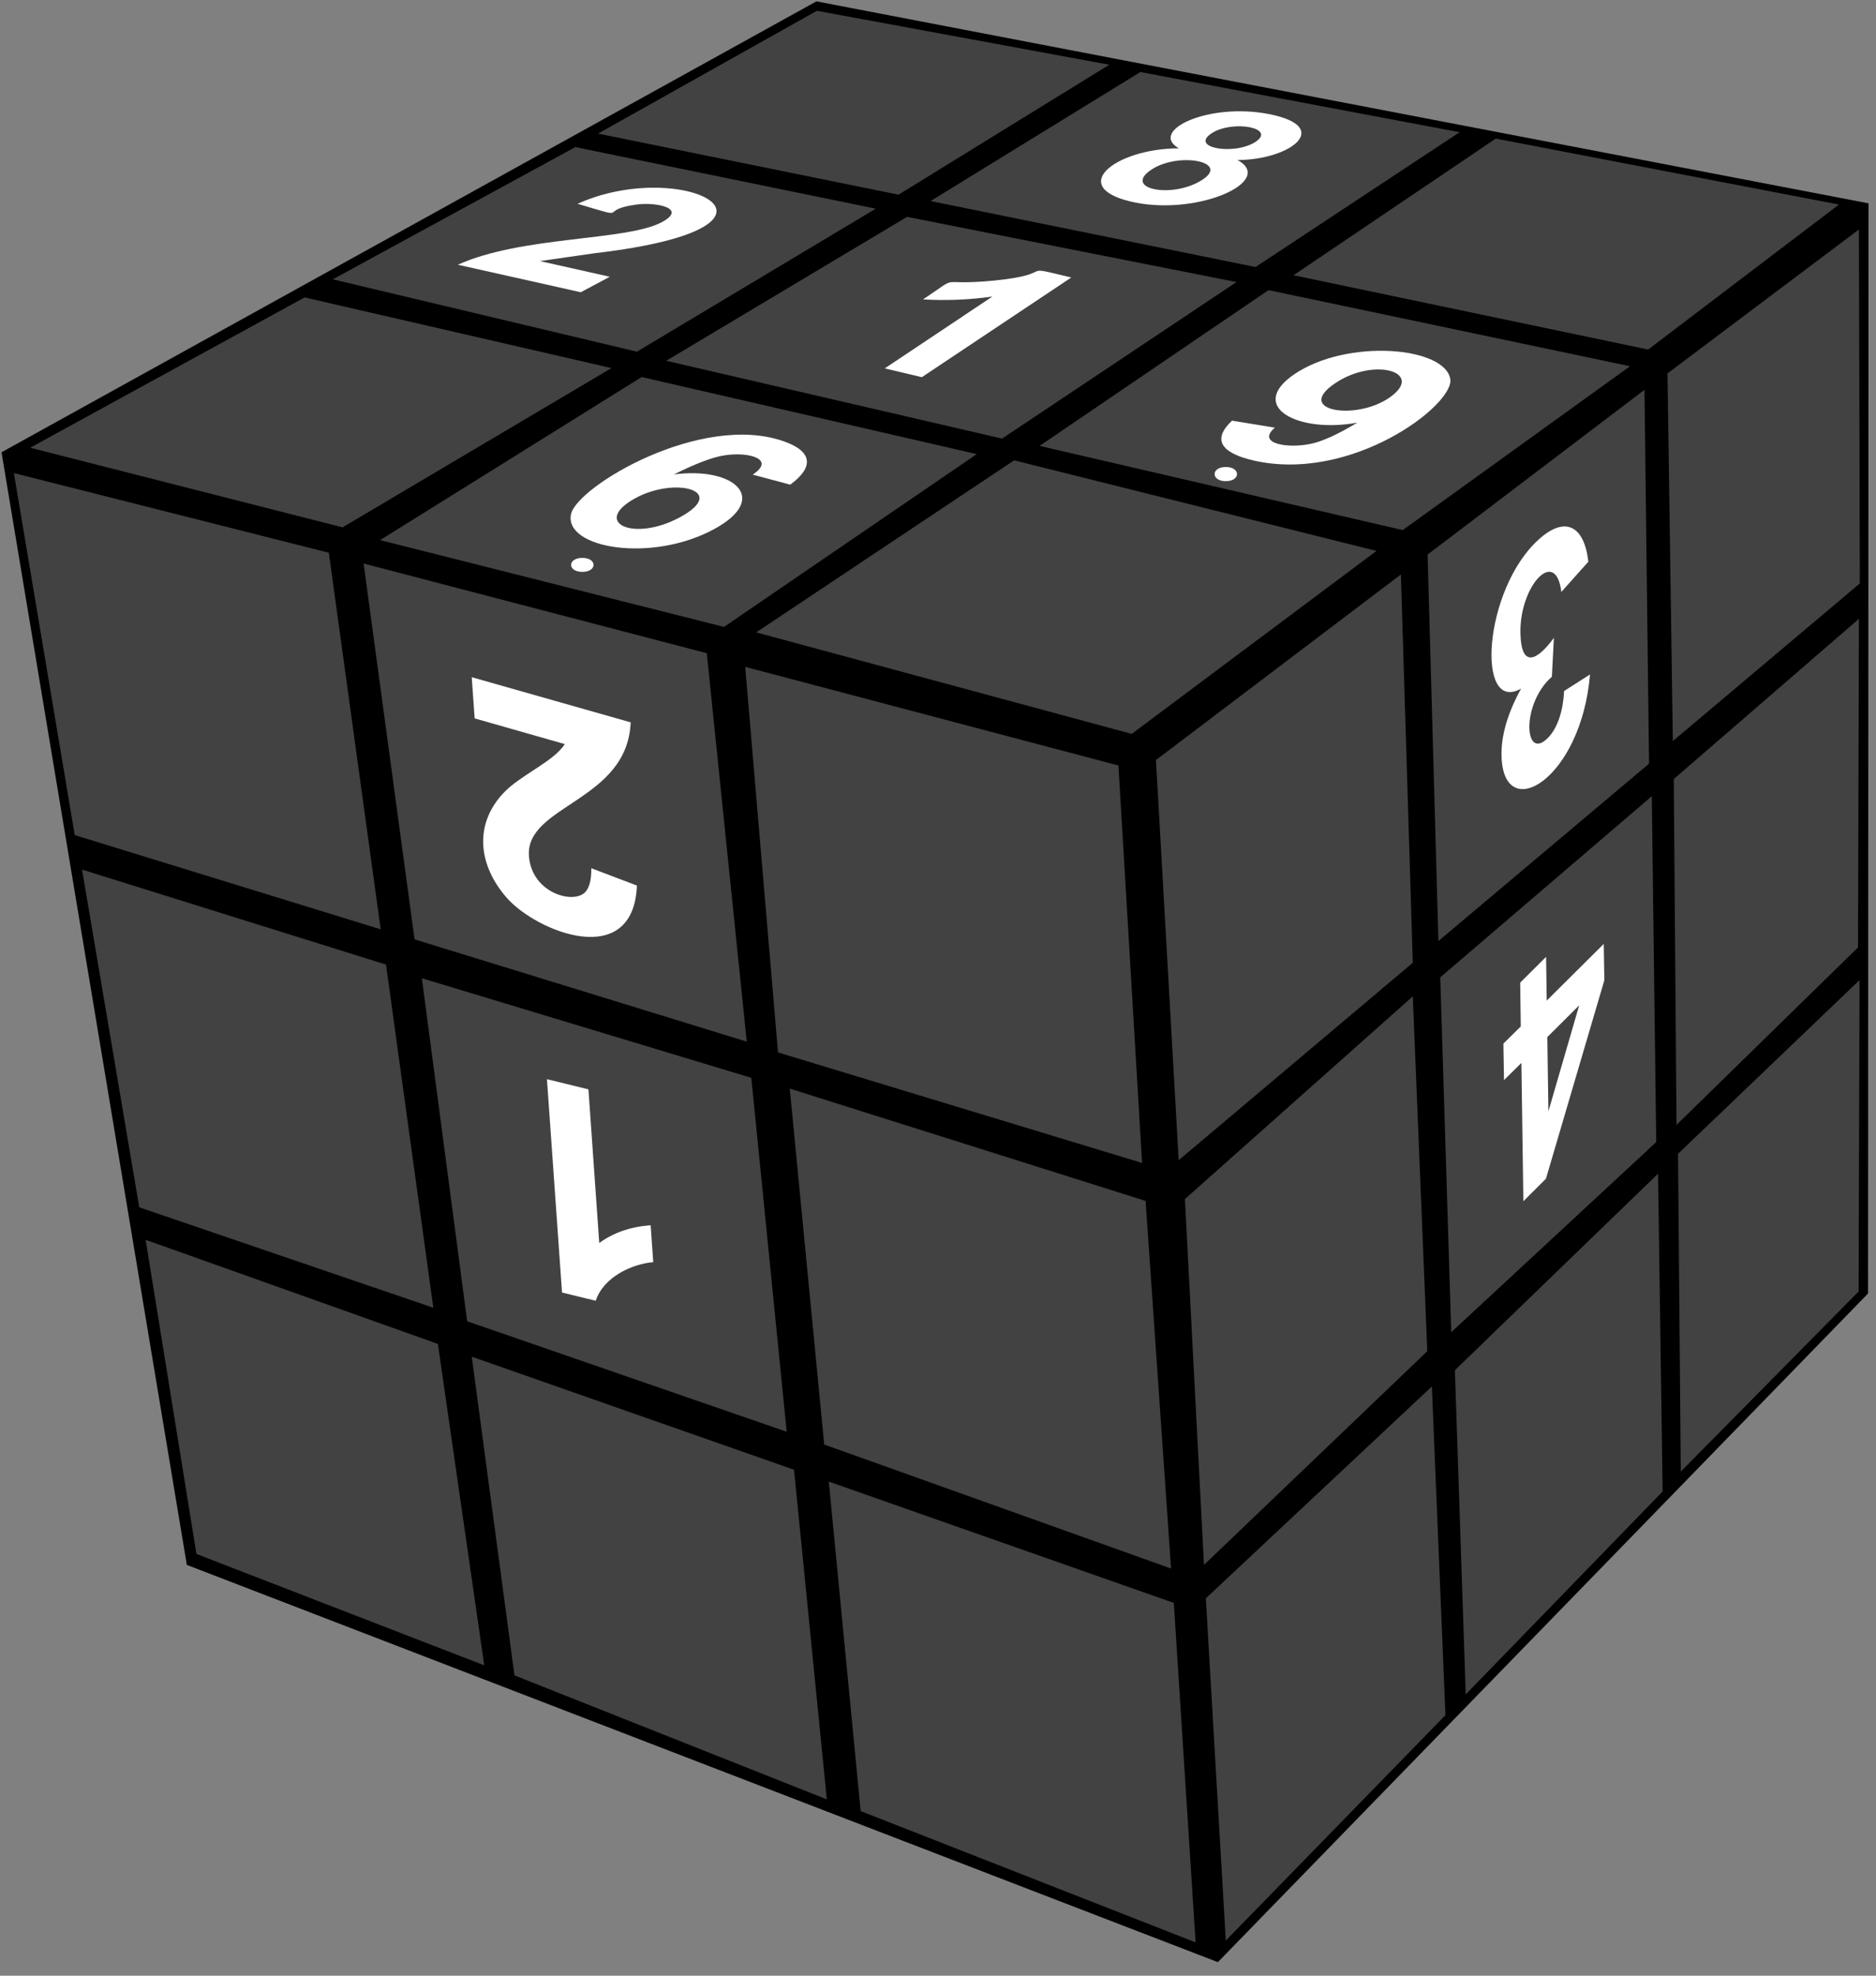 <?xml version="1.0" encoding="UTF-8"?>
<svg width="95px" height="100px" viewBox="0 0 95 100" version="1.1" xmlns="http://www.w3.org/2000/svg" xmlns:xlink="http://www.w3.org/1999/xlink">
    <rect x="0" y="0" width="95" height="100" fill="#808080" stroke="none"/>
    <title>sudoku_2</title>
    <g id="Sudoku" stroke="none" stroke-width="1" fill="none" fill-rule="evenodd">
        <g id="sudoku_2" fill-rule="nonzero">
            <polygon id="Path" fill="#000000" points="0.077 22.892 41.344 0.069 94.622 10.292 94.598 65.469 61.673 99.315 9.461 79.208"></polygon>
            <polygon id="Path" fill="#424242" points="51.354 23.3 69.705 27.885 57.309 37.146 38.293 32.008"></polygon>
            <polygon id="Path" fill="#424242" points="64.237 14.685 82.542 18.538 71.034 26.831 52.644 22.569"></polygon>
            <polygon id="Path" fill="#424242" points="75.745 7.015 93.123 10.354 83.461 17.692 65.504 13.931"></polygon>
            <polygon id="Path" fill="#424242" points="57.749 3.646 73.915 6.692 63.58 13.515 47.122 10.177"></polygon>
            <polygon id="Path" fill="#424242" points="45.932 10.977 62.615 14.277 50.744 22.2 33.737 18.262"></polygon>
            <polygon id="Path" fill="#424242" points="32.493 19.085 49.462 22.985 36.664 31.731 19.247 27.338"></polygon>
            <polygon id="Path" fill="#424242" points="15.424 15.054 30.964 18.631 17.347 26.692 1.529 22.662"></polygon>
            <polygon id="Path" fill="#424242" points="29.133 7.446 44.349 10.562 32.254 17.8 16.853 14.138"></polygon>
            <polygon id="Path" fill="#424242" points="41.367 0.546 56.174 3.277 45.5 9.854 30.284 6.762"></polygon>
            <polygon id="Path" fill="#424242" points="37.737 33.754 56.637 38.746 57.834 58.862 39.398 53.269"></polygon>
            <polygon id="Path" fill="#424242" points="18.413 28.523 35.791 33.062 37.815 52.723 20.993 47.546"></polygon>
            <polygon id="Path" fill="#424242" points="0.703 23.946 16.652 27.977 19.278 47.038 3.785 42.269"></polygon>
            <polygon id="Path" fill="#424242" points="39.993 55.1 58.012 60.785 59.302 79.392 41.738 73.115"></polygon>
            <polygon id="Path" fill="#424242" points="21.363 49.515 38.046 54.554 39.838 72.469 23.657 66.877"></polygon>
            <polygon id="Path" fill="#424242" points="4.155 44.015 19.548 48.823 21.943 66.192 7.052 61.108"></polygon>
            <polygon id="Path" fill="#424242" points="41.97 74.992 59.441 81.131 60.545 98.315 43.584 91.669"></polygon>
            <polygon id="Path" fill="#424242" points="23.889 68.669 40.209 74.392 41.87 91.077 26.052 84.8"></polygon>
            <polygon id="Path" fill="#424242" points="7.376 62.754 22.174 68.023 24.522 84.292 9.948 78.654"></polygon>
            <polygon id="Path" fill="#424242" points="58.537 38.469 70.941 29.077 71.543 48.731 59.688 58.723"></polygon>
            <polygon id="Path" fill="#424242" points="72.293 28.069 83.276 19.731 83.507 38.654 72.841 47.631"></polygon>
            <polygon id="Path" fill="#424242" points="84.442 18.9 94.135 11.615 94.181 29.531 84.712 37.508"></polygon>
            <polygon id="Path" fill="#424242" points="60.004 60.692 71.543 50.431 72.277 68.392 60.97 79.208"></polygon>
            <polygon id="Path" fill="#424242" points="72.934 49.469 83.646 40.3 83.87 57.808 73.49 67.431"></polygon>
            <polygon id="Path" fill="#424242" points="84.759 39.431 94.135 31.323 94.089 47.954 84.898 56.938"></polygon>
            <polygon id="Path" fill="#424242" points="61.063 80.9 72.509 70.177 73.196 86.815 62.074 98.223"></polygon>
            <polygon id="Path" fill="#424242" points="73.675 69.354 83.963 59.408 84.195 75.492 74.224 85.762"></polygon>
            <polygon id="Path" fill="#424242" points="84.975 58.4 94.166 49.608 94.12 65.369 85.114 74.485"></polygon>
            <path d="M62.391,21.292 L64.561,21.646 C63.596,22.462 65.226,22.715 66.392,22.462 C66.971,22.338 67.751,21.985 68.732,21.392 C65.743,21.946 63.125,20.585 65.55,18.938 C68.23,17.123 73.181,17.546 73.443,19.192 C73.644,20.492 68.446,24.446 63.48,23.308 C62.113,22.992 61.217,22.392 62.391,21.292 L62.391,21.292 Z M70.331,20.146 C72.223,18.862 69.613,18.038 67.597,19.408 C65.542,20.8 68.632,21.3 70.331,20.146 Z" id="Shape" fill="#FFFFFF"></path>
            <path d="M40.016,24.531 L38.116,24.023 C39.305,23.238 37.907,22.854 36.695,23.046 C36.108,23.131 35.25,23.454 34.123,24.015 C37.158,23.608 39.02,25.223 36.185,26.769 C33.003,28.515 28.546,27.754 28.917,26.023 C29.211,24.631 35.513,20.846 39.715,22.346 C41.128,22.846 41.244,23.638 40.016,24.531 L40.016,24.531 Z M32.176,25.215 C29.937,26.438 32.076,27.469 34.455,26.169 C36.896,24.831 34.185,24.115 32.176,25.215 Z" id="Shape" fill="#FFFFFF"></path>
            <path d="M46.681,19.092 L44.804,18.646 L50.257,15.008 C49.083,15.177 47.909,15.223 46.743,15.154 C48.767,13.808 47.299,14.5 50.35,14.2 C53.71,13.862 51.37,13.354 54.25,14.046 L46.681,19.092 L46.681,19.092 Z" id="Path" fill="#FFFFFF"></path>
            <path d="M59.696,7.508 C58.151,6.623 61.186,5.169 64.276,5.777 C67.52,6.423 65.349,8.092 62.669,8.1 C64.585,9.146 60.761,10.9 57.502,10.254 C53.934,9.538 56.428,7.515 59.696,7.508 L59.696,7.508 Z M61.356,6.746 C60.228,7.485 62.491,7.877 63.573,7.185 C64.662,6.469 62.414,6.054 61.356,6.746 Z M58.321,8.577 C56.807,9.562 59.371,10.085 60.885,9.1 C62.298,8.185 59.703,7.677 58.321,8.577 Z" id="Shape" fill="#FFFFFF"></path>
            <path d="M30.879,14.008 L29.411,14.792 L23.186,13.4 C26.43,11.931 31.705,12.208 33.513,11.246 C34.841,10.538 33.204,10.215 32.23,10.354 C30.145,10.638 32.099,11.162 29.249,10.315 C34.571,7.908 41.545,11.477 30.13,12.815 L27.341,13.215 L30.879,14.008 Z" id="Path" fill="#FFFFFF"></path>
            <path d="M24.036,36.362 L23.889,34.277 L31.937,36.562 C31.775,40.562 26.608,40.746 26.785,43.323 C26.917,45.138 28.886,45.738 29.558,45.223 C29.821,45.023 29.952,44.6 29.944,43.946 L32.254,44.823 C32.076,49.138 27.172,47.162 25.665,45.446 C24.237,43.823 23.974,41.762 25.488,40.146 C26.337,39.231 28.052,38.546 28.6,37.662 L24.036,36.362 L24.036,36.362 Z" id="Path" fill="#FFFFFF"></path>
            <path d="M27.697,54.623 L29.798,55.138 L30.346,62.915 C31.064,62.392 31.929,62.092 32.949,62.015 L33.08,63.885 C32.022,63.969 30.562,64.631 30.168,65.838 L28.461,65.423 L27.697,54.623 L27.697,54.623 Z" id="Path" fill="#FFFFFF"></path>
            <path d="M80.433,28.431 L79.066,29.962 C78.788,27.638 76.911,29.685 76.996,32.108 C77.05,33.854 77.861,33.415 78.688,32.285 L78.587,34.254 C77.05,35.592 77.174,38.462 78.317,37.415 C78.92,36.869 79.167,35.846 79.205,34.977 L80.518,34.138 C80.07,39.454 76.154,41.754 76.039,38.308 C76,37.277 76.332,36.123 77.027,34.854 C74.726,36.154 75.12,29.869 77.892,27.331 C79.283,26.054 80.233,26.646 80.433,28.431 L80.433,28.431 Z" id="Path" fill="#FFFFFF"></path>
            <path d="M78.294,48.431 L78.325,50.646 L81.213,47.777 L81.244,49.615 L78.286,59.662 L77.143,60.8 L77.043,53.8 L76.162,54.669 L76.131,52.823 L77.012,51.954 L76.981,49.738 L78.294,48.431 L78.294,48.431 Z M78.356,52.492 L78.41,56.254 L79.97,50.885 L78.356,52.492 L78.356,52.492 Z" id="Shape" fill="#FFFFFF"></path>
            <path d="M29.489,28.238 C30.246,28.238 30.246,28.946 29.489,28.946 C28.732,28.946 28.732,28.238 29.489,28.238 Z" id="Path" fill="#FFFFFF"></path>
            <path d="M62.074,23.638 C62.831,23.638 62.831,24.354 62.074,24.354 C61.317,24.354 61.317,23.638 62.074,23.638 Z" id="Path" fill="#FFFFFF"></path>
        </g>
    </g>
</svg>